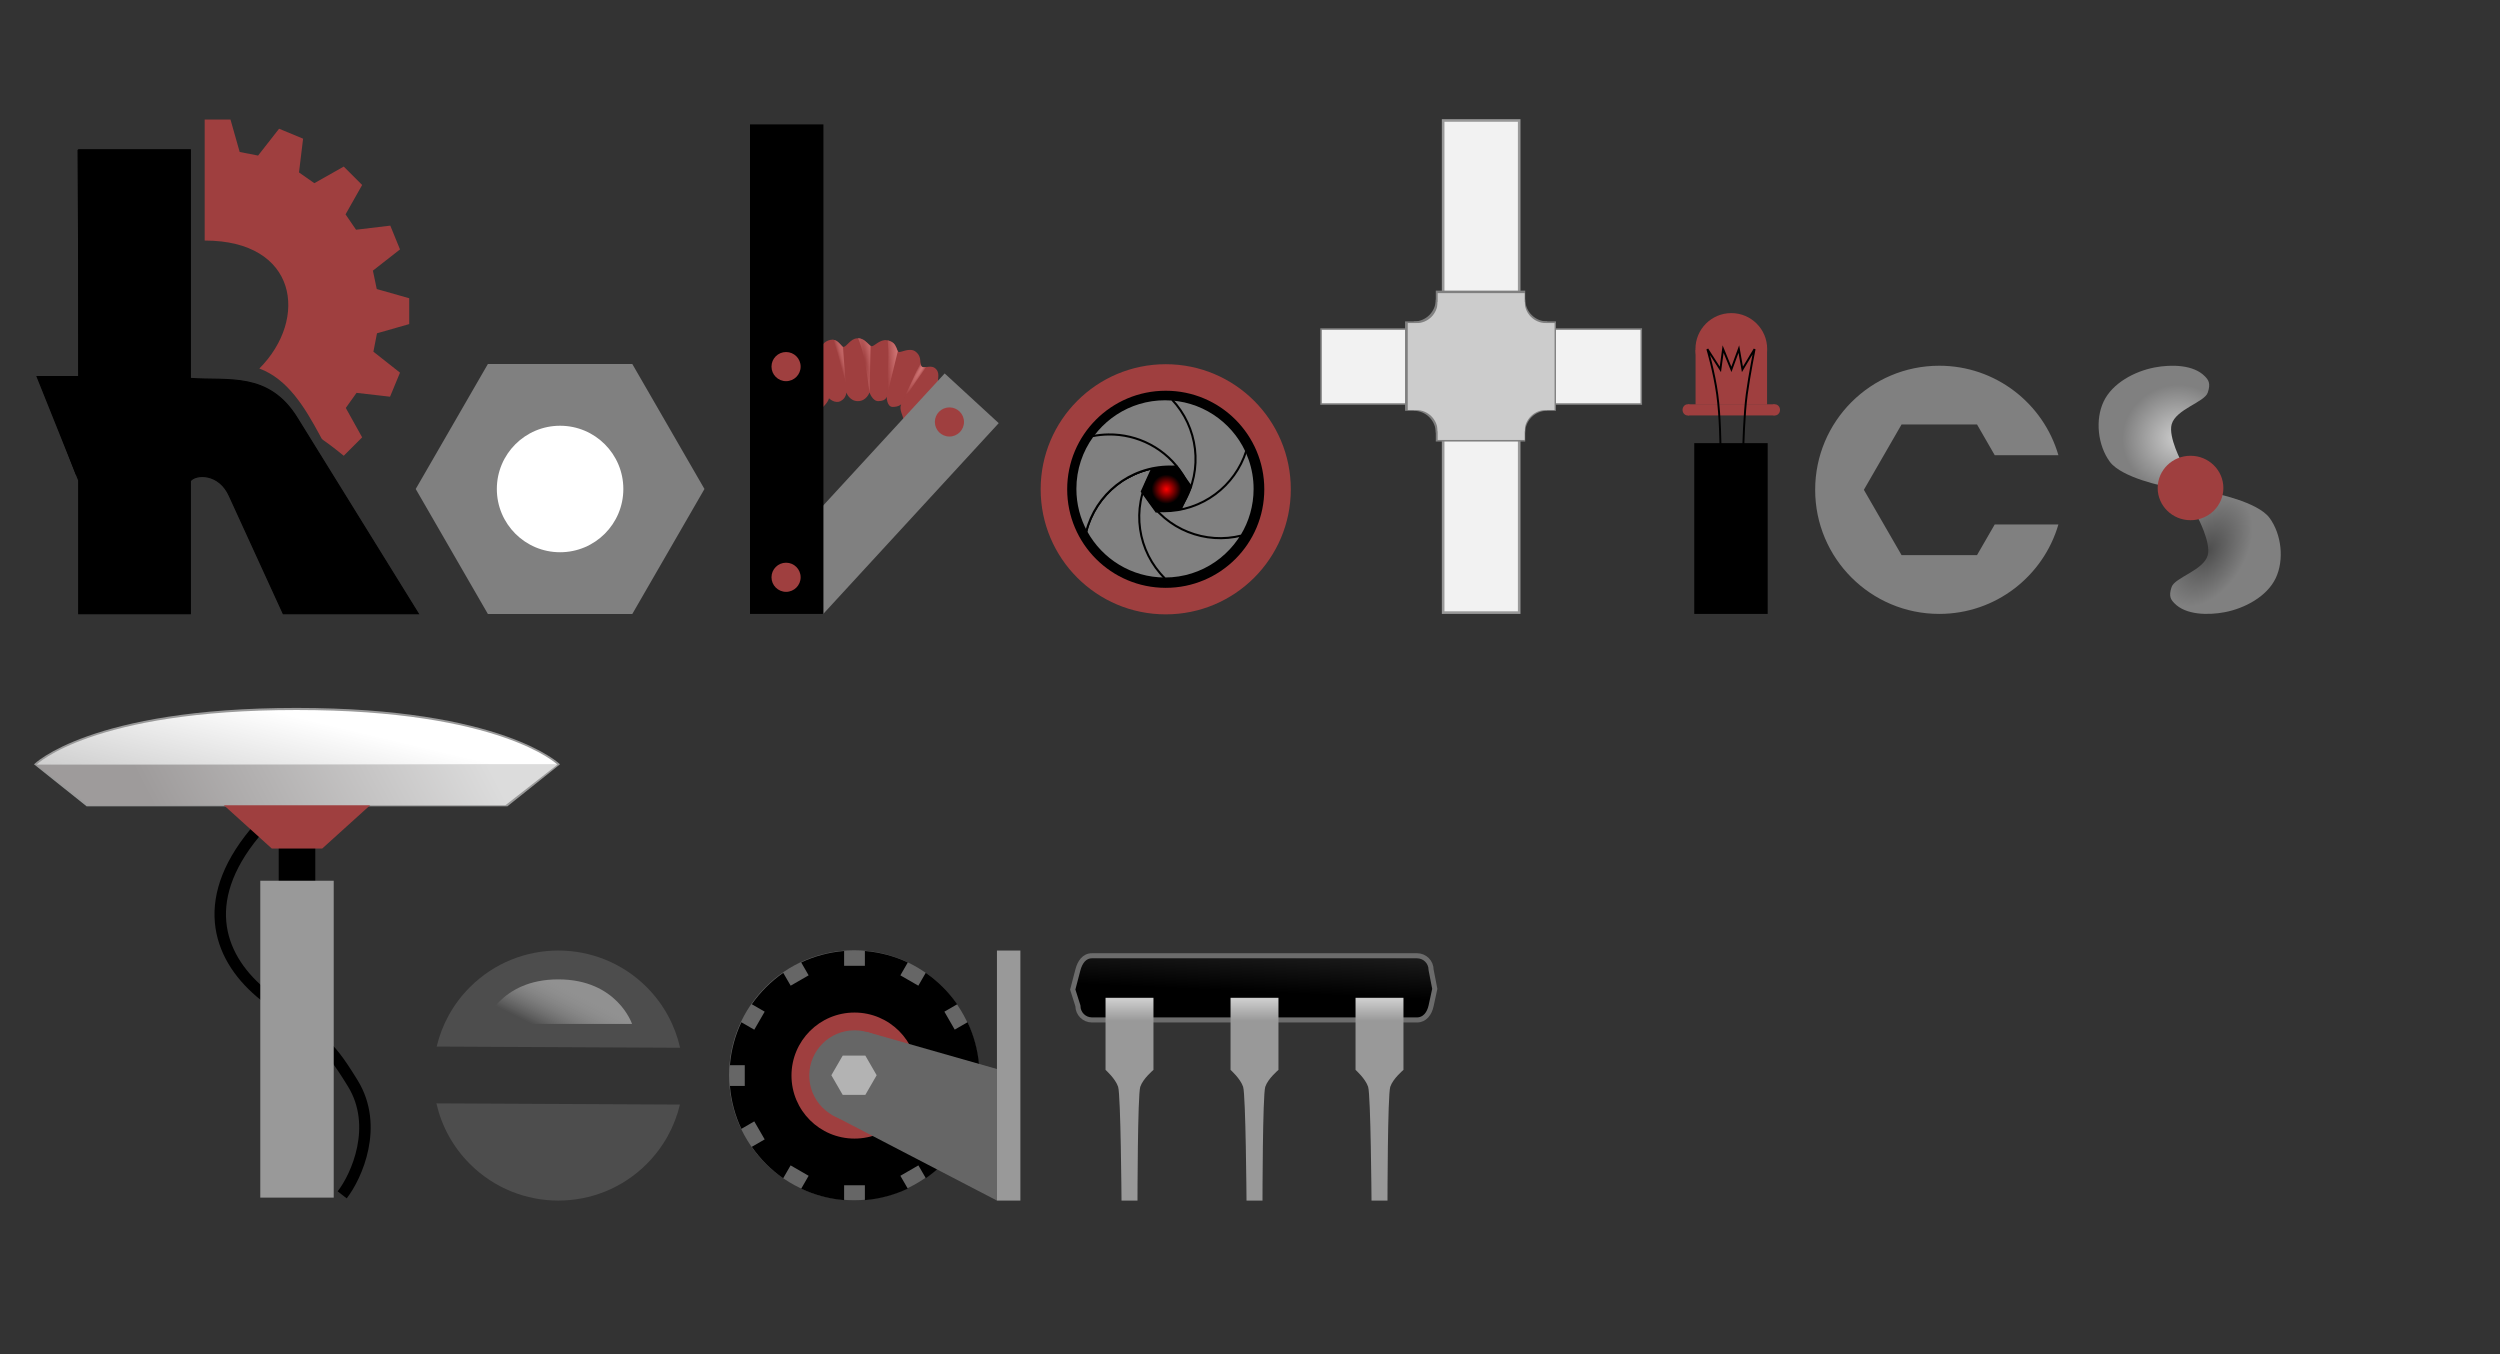 <?xml version="1.0" encoding="UTF-8" standalone="no"?>
<!-- Created with Inkscape (http://www.inkscape.org/) -->

<svg
   xmlns:osb="http://www.openswatchbook.org/uri/2009/osb"
   xmlns:dc="http://purl.org/dc/elements/1.1/"
   xmlns:cc="http://creativecommons.org/ns#"
   xmlns:rdf="http://www.w3.org/1999/02/22-rdf-syntax-ns#"
   xmlns:svg="http://www.w3.org/2000/svg"
   xmlns="http://www.w3.org/2000/svg"
   xmlns:xlink="http://www.w3.org/1999/xlink"
   xmlns:sodipodi="http://sodipodi.sourceforge.net/DTD/sodipodi-0.dtd"
   xmlns:inkscape="http://www.inkscape.org/namespaces/inkscape"
   width="1200"
   height="650"
   id="svg2"
   version="1.1"
   inkscape:version="0.48.4 r9939"
   sodipodi:docname="New Robotics Team Logo 2.0.svg">
  <rect width="100%" height="100%" fill="#333333" stroke="none"/>
  <defs
     id="defs4">
    <linearGradient
       inkscape:collect="always"
       id="linearGradient3924">
      <stop
         style="stop-color:#999999;stop-opacity:1;"
         offset="0"
         id="stop3926" />
      <stop
         style="stop-color:#cccccc;stop-opacity:1"
         offset="1"
         id="stop3928" />
    </linearGradient>
    <linearGradient
       inkscape:collect="always"
       id="linearGradient3916">
      <stop
         style="stop-color:#999999;stop-opacity:1;"
         offset="0"
         id="stop3918" />
      <stop
         style="stop-color:#cccccc;stop-opacity:1"
         offset="1"
         id="stop3920" />
    </linearGradient>
    <linearGradient
       inkscape:collect="always"
       id="linearGradient3908">
      <stop
         style="stop-color:#999999;stop-opacity:1;"
         offset="0"
         id="stop3910" />
      <stop
         style="stop-color:#cccccc;stop-opacity:1"
         offset="1"
         id="stop3912" />
    </linearGradient>
    <linearGradient
       inkscape:collect="always"
       id="linearGradient3900">
      <stop
         style="stop-color:#4d4d4d;stop-opacity:1"
         offset="0"
         id="stop3902" />
      <stop
         style="stop-color:#808080;stop-opacity:1"
         offset="1"
         id="stop3904" />
    </linearGradient>
    <linearGradient
       inkscape:collect="always"
       id="linearGradient3892">
      <stop
         style="stop-color:#cccccc;stop-opacity:1"
         offset="0"
         id="stop3894" />
      <stop
         style="stop-color:#808080;stop-opacity:1"
         offset="1"
         id="stop3896" />
    </linearGradient>
    <linearGradient
       inkscape:collect="always"
       id="linearGradient3884">
      <stop
         style="stop-color:#ff0000;stop-opacity:1"
         offset="0"
         id="stop3886" />
      <stop
         style="stop-color:#000000;stop-opacity:1"
         offset="1"
         id="stop3888" />
    </linearGradient>
    <linearGradient
       inkscape:collect="always"
       id="linearGradient4051">
      <stop
         style="stop-color:#9e9b9b;stop-opacity:1"
         offset="0"
         id="stop4053" />
      <stop
         style="stop-color:#dcdcdc;stop-opacity:1"
         offset="1"
         id="stop4055" />
    </linearGradient>
    <linearGradient
       inkscape:collect="always"
       id="linearGradient4027">
      <stop
         style="stop-color:#ffffff;stop-opacity:1;"
         offset="0"
         id="stop4029" />
      <stop
         style="stop-color:#ffffff;stop-opacity:0;"
         offset="1"
         id="stop4031" />
    </linearGradient>
    <linearGradient
       inkscape:collect="always"
       id="linearGradient4019">
      <stop
         style="stop-color:#000000;stop-opacity:1;"
         offset="0"
         id="stop4021" />
      <stop
         style="stop-color:#000000;stop-opacity:0;"
         offset="1"
         id="stop4023" />
    </linearGradient>
    <linearGradient
       id="linearGradient4009"
       osb:paint="solid">
      <stop
         style="stop-color:#6c6c6c;stop-opacity:1;"
         offset="0"
         id="stop4011" />
    </linearGradient>
    <linearGradient
       inkscape:collect="always"
       id="linearGradient3974">
      <stop
         style="stop-color:#4d4d4d;stop-opacity:1"
         offset="0"
         id="stop3976" />
      <stop
         style="stop-color:#cccccc;stop-opacity:0.533"
         offset="1"
         id="stop3978" />
    </linearGradient>
    <linearGradient
       inkscape:collect="always"
       id="linearGradient3833">
      <stop
         style="stop-color:#ffa8a8;stop-opacity:0.58"
         offset="0"
         id="stop3835" />
      <stop
         style="stop-color:#9f3f3f;stop-opacity:1"
         offset="1"
         id="stop3837" />
    </linearGradient>
    <linearGradient
       inkscape:collect="always"
       id="linearGradient3825">
      <stop
         style="stop-color:#9f3f3f;stop-opacity:1"
         offset="0"
         id="stop3827" />
      <stop
         style="stop-color:#ffa8a8;stop-opacity:0.655"
         offset="1"
         id="stop3829" />
    </linearGradient>
    <linearGradient
       inkscape:collect="always"
       id="linearGradient3815">
      <stop
         style="stop-color:#9f3f3f;stop-opacity:1"
         offset="0"
         id="stop3817" />
      <stop
         style="stop-color:#ffa8a8;stop-opacity:0.588"
         offset="1"
         id="stop3819" />
    </linearGradient>
    <linearGradient
       inkscape:collect="always"
       id="linearGradient3792">
      <stop
         style="stop-color:#9f3f3f;stop-opacity:1"
         offset="0"
         id="stop3794" />
      <stop
         style="stop-color:#ffa8a8;stop-opacity:0.3"
         offset="1"
         id="stop3796" />
    </linearGradient>
    <linearGradient
       inkscape:collect="always"
       xlink:href="#linearGradient3792"
       id="linearGradient3850"
       gradientUnits="userSpaceOnUse"
       x1="695"
       y1="637.362"
       x2="730"
       y2="627.362" />
    <radialGradient
       inkscape:collect="always"
       xlink:href="#linearGradient3815"
       id="radialGradient3852"
       gradientUnits="userSpaceOnUse"
       gradientTransform="matrix(2.166,-0.361,2.189,13.131,-1237.659,-4587.416)"
       cx="344.383"
       cy="387.382"
       fx="344.383"
       fy="387.382"
       r="27.702" />
    <radialGradient
       inkscape:collect="always"
       xlink:href="#linearGradient3833"
       id="radialGradient3854"
       gradientUnits="userSpaceOnUse"
       gradientTransform="matrix(-0.236,-0.143,1.485,-2.446,303.206,2499.434)"
       cx="1081.709"
       cy="691.599"
       fx="1081.709"
       fy="691.599"
       r="57.226" />
    <linearGradient
       inkscape:collect="always"
       xlink:href="#linearGradient3825"
       id="linearGradient3856"
       gradientUnits="userSpaceOnUse"
       x1="905"
       y1="652.362"
       x2="980"
       y2="647.362" />
    <linearGradient
       inkscape:collect="always"
       xlink:href="#linearGradient3974"
       id="linearGradient4050"
       gradientUnits="userSpaceOnUse"
       gradientTransform="translate(-6,0)"
       x1="365"
       y1="917.362"
       x2="375"
       y2="897.362" />
    <linearGradient
       inkscape:collect="always"
       xlink:href="#linearGradient3974"
       id="linearGradient4177"
       gradientUnits="userSpaceOnUse"
       gradientTransform="translate(-6,0)"
       x1="365"
       y1="917.362"
       x2="375"
       y2="897.362" />
    <linearGradient
       inkscape:collect="always"
       xlink:href="#linearGradient3792"
       id="linearGradient4202"
       gradientUnits="userSpaceOnUse"
       x1="695"
       y1="637.362"
       x2="730"
       y2="627.362" />
    <radialGradient
       inkscape:collect="always"
       xlink:href="#linearGradient3815"
       id="radialGradient4204"
       gradientUnits="userSpaceOnUse"
       gradientTransform="matrix(2.166,-0.361,2.189,13.131,-1237.659,-4587.416)"
       cx="344.383"
       cy="387.382"
       fx="344.383"
       fy="387.382"
       r="27.702" />
    <radialGradient
       inkscape:collect="always"
       xlink:href="#linearGradient3833"
       id="radialGradient4206"
       gradientUnits="userSpaceOnUse"
       gradientTransform="matrix(-0.236,-0.143,1.485,-2.446,303.206,2499.434)"
       cx="1081.709"
       cy="691.599"
       fx="1081.709"
       fy="691.599"
       r="57.226" />
    <linearGradient
       inkscape:collect="always"
       xlink:href="#linearGradient3825"
       id="linearGradient4208"
       gradientUnits="userSpaceOnUse"
       x1="905"
       y1="652.362"
       x2="980"
       y2="647.362" />
    <linearGradient
       inkscape:collect="always"
       xlink:href="#linearGradient4009"
       id="linearGradient4017"
       x1="420"
       y1="370"
       x2="425"
       y2="315"
       gradientUnits="userSpaceOnUse"
       gradientTransform="matrix(1.332,0,0,0.66,78.026,635.79)" />
    <linearGradient
       inkscape:collect="always"
       xlink:href="#linearGradient4019"
       id="linearGradient4025"
       x1="420"
       y1="370"
       x2="425"
       y2="315"
       gradientUnits="userSpaceOnUse"
       gradientTransform="matrix(1.332,0,0,0.66,78.026,635.79)" />
    <linearGradient
       inkscape:collect="always"
       xlink:href="#linearGradient4027"
       id="linearGradient4033"
       x1="105"
       y1="737.362"
       x2="80"
       y2="842.362"
       gradientUnits="userSpaceOnUse" />
    <linearGradient
       inkscape:collect="always"
       xlink:href="#linearGradient4051"
       id="linearGradient4057"
       x1="70"
       y1="782.362"
       x2="205"
       y2="712.362"
       gradientUnits="userSpaceOnUse" />
    <radialGradient
       inkscape:collect="always"
       xlink:href="#linearGradient3884"
       id="radialGradient3890"
       cx="720.188"
       cy="327.913"
       fx="720.188"
       fy="327.913"
       r="11.335"
       gradientTransform="matrix(0.552,-0.295,0.291,0.544,227.252,362.064)"
       gradientUnits="userSpaceOnUse" />
    <radialGradient
       inkscape:collect="always"
       xlink:href="#linearGradient3892"
       id="radialGradient3898"
       cx="1045.59"
       cy="615.25"
       fx="1045.59"
       fy="615.25"
       r="26.547"
       gradientTransform="matrix(0.981,-0.196,0.188,0.942,-96.166,238.019)"
       gradientUnits="userSpaceOnUse" />
    <radialGradient
       inkscape:collect="always"
       xlink:href="#linearGradient3900"
       id="radialGradient3906"
       cx="1073.583"
       cy="677.908"
       fx="1073.583"
       fy="677.908"
       r="26.547"
       gradientTransform="matrix(0.565,-0.942,0.582,0.349,58.625,1441.538)"
       gradientUnits="userSpaceOnUse" />
    <linearGradient
       inkscape:collect="always"
       xlink:href="#linearGradient3908"
       id="linearGradient3914"
       x1="665"
       y1="892.362"
       x2="665"
       y2="882.362"
       gradientUnits="userSpaceOnUse" />
    <linearGradient
       inkscape:collect="always"
       xlink:href="#linearGradient3916"
       id="linearGradient3922"
       x1="605"
       y1="892.362"
       x2="605"
       y2="882.362"
       gradientUnits="userSpaceOnUse" />
    <linearGradient
       inkscape:collect="always"
       xlink:href="#linearGradient3924"
       id="linearGradient3930"
       x1="545"
       y1="892.362"
       x2="545"
       y2="882.362"
       gradientUnits="userSpaceOnUse" />
  </defs>
  <sodipodi:namedview
     id="base"
     pagecolor="#ffffff"
     bordercolor="#666666"
     borderopacity="1.0"
     inkscape:pageopacity="0.0"
     inkscape:pageshadow="2"
     inkscape:zoom="1"
     inkscape:cx="601.15751"
     inkscape:cy="345.14041"
     inkscape:document-units="px"
     inkscape:current-layer="layer1"
     showgrid="true"
     showguides="true"
     inkscape:guide-bbox="true"
     inkscape:window-width="1920"
     inkscape:window-height="1018"
     inkscape:window-x="-8"
     inkscape:window-y="-8"
     inkscape:window-maximized="1"
     inkscape:snap-nodes="false"
     inkscape:snap-bbox="false">
    <inkscape:grid
       type="xygrid"
       id="grid3058"
       empspacing="5"
       visible="true"
       enabled="true"
       snapvisiblegridlinesonly="true" />
  </sodipodi:namedview>
  <g
     inkscape:label="Layer 1"
     inkscape:groupmode="layer"
     id="layer1"
     transform="translate(0,-402.362)">
    <rect
       style="fill:#000000;fill-opacity:1"
       id="rect3936"
       width="17.568"
       height="39.102"
       x="133.776"
       y="798.886" />
    <path
       style="fill:none;stroke:#000000;stroke-width:5.5;stroke-linecap:butt;stroke-linejoin:miter;stroke-miterlimit:4;stroke-opacity:1;stroke-dasharray:none"
       d="m 164.245,975.892 c 7.012,-9.002 17.662,-33.036 5.126,-53.475 -13.902,-22.666 -14.659,-18.45 -44.371,-43.752 -20.81,-17.722 -30.199,-45.759 4e-5,-79.638"
       id="path3962"
       inkscape:connector-curvature="0"
       sodipodi:nodetypes="cssc" />
    <rect
       style="fill:#999999;fill-opacity:1"
       id="rect3934"
       width="35.246"
       height="152.103"
       x="124.937"
       y="825.114" />
    <path
       style="fill:#999999;fill-opacity:1;stroke:none"
       d="m 142.31,742.166 c -99.156,0 -125.998,27.052 -125.998,27.052 l 25.25,20.176 202,0 25.25,-20.176 c 0,0 -27.346,-27.052 -126.502,-27.052 z"
       id="path3224"
       inkscape:connector-curvature="0" />
    <path
       style="fill:#9f3f3f;fill-opacity:1;stroke:none"
       d="m 106.272,787.793 72.575,0 -24.192,21.875 -24.192,0 z"
       id="rect3954"
       inkscape:connector-curvature="0"
       sodipodi:nodetypes="ccccc" />
    <path
       sodipodi:nodetypes="ccccc"
       inkscape:connector-curvature="0"
       id="path3957"
       d="m 17.559,769.377 250.003,-2.5e-4 -25,19.516 -200.003,-3.6e-4 z"
       style="fill:url(#linearGradient4057);fill-opacity:1;stroke:none" />
    <path
       style="fill:url(#linearGradient4033);fill-opacity:1;stroke:none"
       inkscape:transform-center-y="-18.208214"
       d="m 142.324,743.165 c 98.174,0 125.237,26.212 125.237,26.212 l -250.003,0 c 0,0 26.591,-26.212 124.766,-26.212 z"
       id="path3959"
       inkscape:connector-curvature="0"
       sodipodi:nodetypes="zccz" />
    <g
       id="g4038"
       transform="translate(-101.96,-22.569)">
      <path
         style="fill:#4d4d4d;fill-opacity:1"
         d="m 412.371,898.756 c -23.437,-23.437 -61.429,-23.415 -84.866,0.022 -8.153,8.153 -13.452,18.051 -15.933,28.503 l 116.843,0.575 c -2.422,-10.656 -7.746,-20.802 -16.044,-29.1 z m 15.955,56.364 -116.887,-0.575 c 2.42,10.662 7.764,20.776 16.066,29.078 23.437,23.437 61.429,23.459 84.866,0.022 8.15,-8.15 13.473,-18.078 15.955,-28.525 z"
         id="path3969"
         inkscape:connector-curvature="0" />
      <path
         sodipodi:nodetypes="zccz"
         inkscape:connector-curvature="0"
         id="path3971"
         d="m 369.927,895.03 c 28.288,10e-6 35.417,21.392 35.417,21.392 l -70.833,-10e-6 c 0,0 7.129,-21.392 35.417,-21.392 z"
         inkscape:transform-center-y="-10.223888"
         style="fill:url(#linearGradient4177);fill-opacity:1;stroke:none" />
    </g>
    <path
       sodipodi:type="arc"
       style="fill:#666666;fill-opacity:1;stroke:none"
       id="path4007"
       sodipodi:cx="743.16925"
       sodipodi:cy="518.47815"
       sodipodi:rx="50.204582"
       sodipodi:ry="50.204582"
       d="m 793.374,518.478 c 0,27.727 -22.477,50.205 -50.205,50.205 -27.727,0 -50.205,-22.477 -50.205,-50.205 0,-27.727 22.477,-50.205 50.205,-50.205 27.727,0 50.205,22.477 50.205,50.205 z"
       transform="matrix(1.195,0,0,1.195,-478.148,298.896)" />
    <path
       style="fill:#000000;fill-opacity:1;stroke:none"
       d="m 405.177,858.836 c -7.317,0.601 -14.256,2.512 -20.594,5.5 l 3.562,6.188 -8.625,4.969 -3.562,-6.156 c -5.876,4.083 -11.002,9.191 -15.094,15.062 l 6.188,3.562 -5,8.656 -6.188,-3.562 c -2.991,6.33 -4.896,13.282 -5.5,20.594 l 7.125,0 0,9.969 -7.125,0 c 0.605,7.314 2.51,14.261 5.5,20.594 l 6.188,-3.594 5,8.656 -6.188,3.562 c 4.086,5.876 9.191,11.002 15.062,15.094 l 3.562,-6.188 8.656,5 -3.562,6.188 c 6.329,2.991 13.282,4.896 20.594,5.5 l 0,-7.125 9.969,0 0,7.125 c 7.316,-0.605 14.256,-2.537 20.594,-5.531 l -3.562,-6.156 8.656,-5 3.562,6.156 c 5.872,-4.088 10.976,-9.19 15.062,-15.062 l -6.156,-3.562 4.969,-8.625 6.188,3.562 c 2.993,-6.333 4.896,-13.28 5.5,-20.594 l -7.156,0 0,-9.969 7.156,0 c -0.608,-7.327 -2.531,-14.277 -5.531,-20.625 l -6.156,3.562 -4.969,-8.625 6.156,-3.562 c -4.094,-5.885 -9.202,-11.004 -15.094,-15.094 l -3.562,6.188 -8.625,-4.969 3.562,-6.188 c -6.337,-2.991 -13.281,-4.896 -20.594,-5.5 l 0,7.125 -9.969,0 0,-7.125 z"
       id="path3984"
       inkscape:connector-curvature="0" />
    <path
       sodipodi:type="arc"
       style="fill:#9f3f3f;fill-opacity:1;stroke:none"
       id="path4009"
       sodipodi:cx="726.75"
       sodipodi:cy="452.25"
       sodipodi:rx="30.25"
       sodipodi:ry="30.25"
       d="m 757,452.25 c 0,16.707 -13.543,30.25 -30.25,30.25 -16.707,0 -30.25,-13.543 -30.25,-30.25 0,-16.707 13.543,-30.25 30.25,-30.25 16.707,0 30.25,13.543 30.25,30.25 z"
       transform="translate(-316.588,466.383)" />
    <path
       sodipodi:type="arc"
       style="fill:#666666;fill-opacity:1;stroke:none"
       id="path4011"
       sodipodi:cx="706"
       sodipodi:cy="430"
       sodipodi:rx="25.5"
       sodipodi:ry="25.5"
       d="m 731.5,430 c 0,14.083 -11.417,25.5 -25.5,25.5 -14.083,0 -25.5,-11.417 -25.5,-25.5 0,-14.083 11.417,-25.5 25.5,-25.5 14.083,0 25.5,11.417 25.5,25.5 z"
       transform="matrix(0.853,0,0,0.853,-192.015,551.868)" />
    <path
       style="fill:#666666;fill-opacity:1;stroke:none"
       d="m 415.872,897.622 62.667,17.867 0,63.153 -79.469,-41.309 z"
       id="rect4023"
       inkscape:connector-curvature="0"
       sodipodi:nodetypes="ccccc" />
    <path
       sodipodi:type="star"
       style="fill:#b3b3b3;fill-opacity:1;stroke:none"
       id="path4019"
       sodipodi:sides="6"
       sodipodi:cx="562"
       sodipodi:cy="371"
       sodipodi:r1="19.557608"
       sodipodi:r2="16.937386"
       sodipodi:arg1="0"
       sodipodi:arg2="0.52359878"
       inkscape:flatsided="true"
       inkscape:rounded="0"
       inkscape:randomized="0"
       d="m 581.558,371 -9.779,16.937 -19.558,0 L 542.442,371 l 9.779,-16.937 19.558,0 z"
       transform="matrix(0.556,0,0,0.556,97.455,712.202)" />
    <path
       style="fill:#999999;fill-opacity:1"
       d="m 478.54,858.623 11.246,0 0,120.019 -11.246,2.7e-4 z"
       id="rect4021"
       inkscape:connector-curvature="0"
       sodipodi:nodetypes="ccccc" />
    <path
       style="fill:url(#linearGradient4025);fill-opacity:1;stroke:url(#linearGradient4017);stroke-width:2.438;stroke-linejoin:miter;stroke-miterlimit:4;stroke-opacity:1"
       d="m 524.164,861.126 155.995,0 c 3.75,0 6.768,3.019 6.768,6.768 l 1.768,9.105 -1.768,8.166 c -0.793,3.665 -3.019,6.768 -6.768,6.768 l -155.995,0 c -3.75,0 -6.768,-3.019 -6.768,-6.768 l -2.475,-7.813 2.475,-9.459 c 0.949,-3.628 3.019,-6.768 6.768,-6.768 z"
       id="rect4007"
       inkscape:connector-curvature="0"
       sodipodi:nodetypes="ssscsssscss" />
    <path
       style="fill:url(#linearGradient3922);fill-opacity:1;stroke:none"
       d="m 590.662,881.295 23,0 0,34.613 c 0,0 -5.059,4.213 -6.337,8.127 -1.278,3.914 -1.33,54.608 -1.33,54.608 l -7.667,0 c 0,0 -0.353,-50.694 -1.631,-54.608 -1.278,-3.914 -6.036,-8.127 -6.036,-8.127 z"
       id="rect4029"
       inkscape:connector-curvature="0"
       sodipodi:nodetypes="cccccczcc" />
    <path
       sodipodi:nodetypes="cccccczcc"
       inkscape:connector-curvature="0"
       id="path4032"
       d="m 530.662,881.295 23,0 0,34.613 c 0,0 -5.059,4.213 -6.337,8.127 -1.278,3.914 -1.33,54.608 -1.33,54.608 l -7.667,0 c 0,0 -0.353,-50.694 -1.631,-54.608 -1.278,-3.914 -6.036,-8.127 -6.036,-8.127 z"
       style="fill:url(#linearGradient3930);fill-opacity:1;stroke:none" />
    <path
       sodipodi:nodetypes="cccccczcc"
       inkscape:connector-curvature="0"
       id="path4034"
       d="m 650.662,881.295 23,0 0,34.613 c 0,0 -5.059,4.213 -6.337,8.127 -1.278,3.914 -1.33,54.608 -1.33,54.608 l -7.667,0 c 0,0 -0.353,-50.694 -1.631,-54.608 -1.278,-3.914 -6.036,-8.127 -6.036,-8.127 z"
       style="fill:url(#linearGradient3914);fill-opacity:1;stroke:none" />
    <g
       id="g3043"
       transform="matrix(0.198,0,0,0.198,58.408,457.61)">
      <path
         sodipodi:nodetypes="cccccccccccccc"
         inkscape:connector-curvature="0"
         id="rect4373"
         d="m -104.123,84.154 0,549.769 -100.871,0 100.871,251.408 0,323.239 270.497,0 0,-321.928 c 13.411,-17.043 70.307,-19.499 95.091,37.31 l 130.263,284.618 327.266,0 L 426.64,736.281 C 357.095,621.555 258.72,645.332 166.374,638.374 l 0,-554.22 z"
         style="fill:#000000;fill-opacity:1;fill-rule:evenodd;stroke:#000000;stroke-width:2.895px;stroke-linecap:butt;stroke-linejoin:miter;stroke-opacity:1" />
      <path
         inkscape:connector-curvature="0"
         id="path3077"
         d="m -105.609,84.153 2.924,549.776 c -96.503,0 -97.965,0 -97.965,0 90.655,236.871 90.655,236.871 90.655,236.871"
         style="fill:none;stroke:#000000;stroke-width:2.895px;stroke-linecap:butt;stroke-linejoin:miter;stroke-opacity:1" />
      <path
         sodipodi:nodetypes="cccscccccccccccccccccccccccccc"
         inkscape:connector-curvature="0"
         id="text2962"
         d="m 201.195,10.707 c 0,293.404 0,0 0,293.404 225.133,-0.075 252.542,189.548 132.592,310.225 69.028,25.746 110.001,94.185 146.003,160.715 10.037,18.548 -4,0 58.542,50.77 l 44.614,-44.614 -39.645,-71.281 26.058,-36.603 81.217,9.328 24.132,-58.302 -64.487,-50.799 8.72,-44.614 78.074,-22.307 0,-62.662 -78.683,-22.307 -9.328,-44.614 65.704,-51.407 -23.524,-57.694 -83.042,9.937 -25.45,-37.212 40.254,-71.281 -44.614,-44.614 -71.281,40.254 -37.212,-26.059 9.937,-81.826 -58.201,-24.132 -50.9,65.096 -44.614,-8.72 -22.307,-78.683 z"
         style="font-size:270.479px;font-style:normal;font-weight:normal;fill:#9f3f3f;fill-opacity:1;fill-rule:nonzero;stroke:none;stroke-width:1px;marker:none;visibility:visible;display:inline;overflow:visible;enable-background:accumulate;font-family:Bitstream Vera Sans" />
    </g>
    <g
       id="g3068"
       transform="matrix(1.012,0,0,1.012,-102.56,-12.991)">
      <path
         transform="translate(-101,441.362)"
         style="fill:#808080;fill-opacity:1"
         d="m 502.238,260.302 -68.476,0 L 399.524,201 l 34.238,-59.302 68.476,0 L 536.476,201 z"
         id="path3054"
         inkscape:connector-curvature="0" />
      <path
         transform="translate(-3,392.362)"
         d="m 400,250 c 0,16.569 -13.431,30 -30,30 -16.569,0 -30,-13.431 -30,-30 0,-16.569 13.431,-30 30,-30 16.569,0 30,13.431 30,30 z"
         sodipodi:ry="30"
         sodipodi:rx="30"
         sodipodi:cy="250"
         sodipodi:cx="370"
         id="path3066"
         style="fill:#ffffff;fill-opacity:1"
         sodipodi:type="arc" />
    </g>
    <g
       id="g3967"
       transform="translate(-20,0.707)">
      <g
         transform="matrix(0.108,0,0,0.108,347.697,505.531)"
         id="g3841">
        <g
           id="g3864"
           transform="matrix(8.916,0,0,8.916,-6045.291,-5206.106)">
          <path
             style="fill:#9f3f3f;fill-opacity:1"
             d="m 765.404,644.678 c -0.124,-0.002 -0.251,-10e-4 -0.379,0.004 -3.369,0.143 -5.102,4.067 -6.823,4.281 -0.986,0.122 -2.949,-4.768 -7.284,-3.323 -4.335,1.445 -4.333,5.782 -5.812,6.092 l 0,29.238 c 0.469,-1.047 1.707,-0.88 2.922,-2.095 2.89,-2.89 2.89,-4.335 2.89,-4.335 0,0 2.89,2.89 5.78,1.445 2.89,-1.445 2.89,-4.335 2.89,-4.335 0,0 1.445,4.335 5.78,4.335 4.335,0 5.78,-4.335 5.78,-4.335 0,0 1.445,4.335 4.335,4.335 4.569,0 4.335,-2.89 4.335,-2.89 -0.22,1.005 0,5.78 2.89,5.78 3.231,0 4.335,-1.445 4.335,-1.445 0,0 -1.022,1.27 0,4.335 2.89,8.67 1.445,1.445 1.445,2.89 0,1.01 -1.039,4.3 -1.039,5.36 0,1.312 -0.111,2.598 -0.33,3.847 l 21.323,0 c 0.112,-1.271 0.181,-2.547 0.181,-3.847 0,-3.108 0.741,-15.149 0.095,-19.81 -0.38,-2.741 -1.582,-1.582 -2.89,-2.89 -1.445,-1.445 0.853,-4.678 -1.445,-7.225 -2.481,-2.75 -5.78,0 -7.225,-1.445 -1.445,-1.445 0.511,-4.379 -2.89,-7.225 -3.007,-2.517 -7.773,0.66 -8.67,0 -1.169,-0.86 -0.639,-4.883 -5.78,-5.78 -3.416,-0.596 -6.333,3.039 -7.55,2.98 -1.464,-0.071 -3.029,-3.864 -6.864,-3.942 z"
             id="path3076"
             inkscape:connector-curvature="0"
             sodipodi:nodetypes="ssssccscscscssscsssccssssssssss" />
        </g>
        <path
           style="fill:url(#linearGradient4202);fill-opacity:1"
           inkscape:transform-center-y="35"
           d="m 727,785.362 c 0,0 -25.916,-125.09 -33.541,-157.174 -7.625,-32.083 -28.709,-80.326 -28.709,-80.326 0,0 11.711,0.858 19.707,5.695 7.996,4.837 28.018,27.487 28.018,27.487 z"
           id="path3021"
           inkscape:connector-curvature="0"
           sodipodi:nodetypes="czczcc" />
        <path
           transform="translate(453.963,267.305)"
           style="opacity:0.951;fill:url(#radialGradient4204);fill-opacity:1"
           inkscape:transform-center-x="3.8374081"
           inkscape:transform-center-y="18.809258"
           d="M 381.131,308.467 376.431,514.731 c 0,0 -14.814,-114.816 -24.679,-157.466 -9.865,-42.65 -26.026,-83.587 -26.026,-83.587 0,0 12.064,0.541 22.984,7.17 10.919,6.629 32.421,27.62 32.421,27.62 z"
           id="path3803"
           inkscape:connector-curvature="0"
           sodipodi:nodetypes="cczczc" />
        <path
           style="opacity:0.951;fill:url(#radialGradient4206);fill-opacity:1"
           inkscape:transform-center-x="2.3479538"
           inkscape:transform-center-y="10.07536"
           d="m 1085.409,668.757 c 0,0 -28.811,36.434 -47.886,64.129 -19.075,27.695 -66.566,102.039 -66.566,102.039 0,0 36.365,-77.472 50.415,-108.525 14.05,-31.053 33.885,-77.794 33.885,-77.794 0,0 3.351,16.45 8.658,20.035 5.307,3.585 21.494,0.115 21.494,0.115 z"
           id="path3805"
           inkscape:connector-curvature="0"
           sodipodi:nodetypes="czczczc" />
        <path
           style="opacity:0.951;fill:#000000;fill-opacity:1"
           inkscape:transform-center-x="0.20465025"
           inkscape:transform-center-y="11.312797"
           d="M 1159.634,754.586 983.995,905.282 1139.408,743.69 c 0,0 8.367,6.011 12.904,6.837 4.538,0.826 7.322,4.058 7.322,4.058 z"
           id="path3807"
           inkscape:connector-curvature="0"
           sodipodi:nodetypes="ccczc" />
        <path
           style="opacity:0.951;fill:url(#linearGradient4208);fill-opacity:1"
           inkscape:transform-center-x="-2.2101643"
           inkscape:transform-center-y="9.8994949"
           d="m 956.008,599.814 -49.675,201.757 c 0,0 7.047,-135.928 7.755,-177.725 0.707,-41.797 -3.51,-73.054 -3.51,-73.054 0,0 14.612,3.245 25.368,11.814 10.756,8.569 20.063,37.208 20.063,37.208 z"
           id="path3809"
           inkscape:connector-curvature="0"
           sodipodi:nodetypes="cczczc" />
      </g>
      <rect
         transform="matrix(0.736,0.677,-0.677,0.736,0,0)"
         style="fill:#808080;fill-opacity:1"
         id="rect3074"
         width="35.246"
         height="124.534"
         x="741.713"
         y="107.026" />
      <rect
         y="461.362"
         x="380"
         height="234.97"
         width="35.246"
         id="rect3072"
         style="fill:#000000;fill-opacity:1" />
      <path
         transform="matrix(0.538,0,0,0.538,33.354,546.67)"
         d="m 689.5,245.5 c 0,7.18 -5.82,13 -13,13 -7.18,0 -13,-5.82 -13,-13 0,-7.18 5.82,-13 13,-13 7.18,0 13,5.82 13,13 z"
         sodipodi:ry="13"
         sodipodi:rx="13"
         sodipodi:cy="245.5"
         sodipodi:cx="676.5"
         id="path3860"
         style="fill:#9f3f3f;fill-opacity:1"
         sodipodi:type="arc" />
      <path
         sodipodi:type="arc"
         style="fill:#9f3f3f;fill-opacity:1"
         id="path3862"
         sodipodi:cx="676.5"
         sodipodi:cy="245.5"
         sodipodi:rx="13"
         sodipodi:ry="13"
         d="m 689.5,245.5 c 0,7.18 -5.82,13 -13,13 -7.18,0 -13,-5.82 -13,-13 0,-7.18 5.82,-13 13,-13 7.18,0 13,5.82 13,13 z"
         transform="matrix(0.538,0,0,0.538,33.354,445.545)" />
      <path
         transform="matrix(0.538,0,0,0.538,111.769,472.122)"
         d="m 689.5,245.5 c 0,7.18 -5.82,13 -13,13 -7.18,0 -13,-5.82 -13,-13 0,-7.18 5.82,-13 13,-13 7.18,0 13,5.82 13,13 z"
         sodipodi:ry="13"
         sodipodi:rx="13"
         sodipodi:cy="245.5"
         sodipodi:cx="676.5"
         id="path3864"
         style="fill:#9f3f3f;fill-opacity:1"
         sodipodi:type="arc" />
    </g>
    <g
       id="g4069">
      <rect
         y="459.569"
         x="692.085"
         height="237.47"
         width="37.746"
         id="rect4002"
         style="fill:#999999;fill-opacity:1" />
      <rect
         style="fill:#f2f2f2;fill-opacity:1"
         id="rect3877"
         width="35.246"
         height="234.97"
         x="693.336"
         y="460.819" />
      <rect
         style="fill:#808080;fill-opacity:1"
         id="rect4004"
         width="36.746"
         height="154.47"
         x="559.931"
         y="-788.193"
         transform="matrix(0,1,-1,0,0,0)" />
      <rect
         transform="matrix(0,1,-1,0,0,0)"
         y="-787.443"
         x="560.682"
         height="152.97"
         width="35.246"
         id="rect3852"
         style="fill:#f2f2f2;fill-opacity:1" />
      <g
         id="g3986"
         style="fill:#808080;stroke:none"
         transform="matrix(1.028,0,0,1.028,-146.323,-24.17)">
        <g
           id="g3988"
           style="fill:#808080;stroke:none">
          <path
             id="path3990"
             d="m 812.75,550.612 41.746,0 0,70.47 -41.746,0 z"
             style="fill:#808080;fill-opacity:1;stroke:none"
             inkscape:connector-curvature="0" />
          <path
             id="path3992"
             d="m 564.974,-868.858 41.746,0 0,70.47 -41.746,0 z"
             style="fill:#808080;fill-opacity:1;stroke:none"
             transform="matrix(0,1,-1,0,0,0)"
             inkscape:connector-curvature="0" />
        </g>
        <path
           inkscape:connector-curvature="0"
           id="path3994"
           d="m 812.748,554.816 c -0.025,5.647 -4.61,10.216 -10.262,10.216 l 0,6.377 16.594,0 0,-16.594 -6.331,0 z"
           style="fill:#808080;fill-opacity:1;stroke:none" />
        <path
           style="fill:#808080;fill-opacity:1;stroke:none"
           d="m 812.748,616.941 c -0.025,-5.647 -4.61,-10.216 -10.262,-10.216 l 0,-6.377 16.594,0 0,16.594 -6.331,0 z"
           id="path3996"
           inkscape:connector-curvature="0" />
        <path
           inkscape:connector-curvature="0"
           id="path3998"
           d="m 854.505,554.784 c 0.025,5.647 4.61,10.216 10.262,10.216 l 0,6.377 -16.594,0 0,-16.594 6.331,0 z"
           style="fill:#808080;fill-opacity:1;stroke:none" />
        <path
           style="fill:#808080;fill-opacity:1;stroke:none"
           d="m 854.471,616.915 c 0.025,-5.647 4.61,-10.216 10.262,-10.216 l 0,-6.377 -16.594,0 0,16.594 6.331,0 z"
           id="path4000"
           inkscape:connector-curvature="0" />
      </g>
      <g
         transform="translate(-122.664,-7.543)"
         style="fill:#cccccc;stroke:none"
         id="g3871">
        <g
           style="fill:#cccccc;stroke:none"
           id="g3858">
          <path
             inkscape:connector-curvature="0"
             style="fill:#cccccc;fill-opacity:1;stroke:none"
             d="m 812.75,550.612 41.746,0 0,70.47 -41.746,0 z"
             id="rect3854" />
          <path
             inkscape:connector-curvature="0"
             transform="matrix(0,1,-1,0,0,0)"
             style="fill:#cccccc;fill-opacity:1;stroke:none"
             d="m 564.974,-868.858 41.746,0 0,70.47 -41.746,0 z"
             id="rect3856" />
        </g>
        <path
           style="fill:#cccccc;fill-opacity:1;stroke:none"
           d="m 812.748,554.816 c -0.025,5.647 -4.61,10.216 -10.262,10.216 l 0,6.377 16.594,0 0,-16.594 -6.331,0 z"
           id="rect3843"
           inkscape:connector-curvature="0" />
        <path
           inkscape:connector-curvature="0"
           id="path3865"
           d="m 812.748,616.941 c -0.025,-5.647 -4.61,-10.216 -10.262,-10.216 l 0,-6.377 16.594,0 0,16.594 -6.331,0 z"
           style="fill:#cccccc;fill-opacity:1;stroke:none" />
        <path
           style="fill:#cccccc;fill-opacity:1;stroke:none"
           d="m 854.505,554.784 c 0.025,5.647 4.61,10.216 10.262,10.216 l 0,6.377 -16.594,0 0,-16.594 6.331,0 z"
           id="path3867"
           inkscape:connector-curvature="0" />
        <path
           inkscape:connector-curvature="0"
           id="path3869"
           d="m 854.471,616.915 c 0.025,-5.647 4.61,-10.216 10.262,-10.216 l 0,-6.377 -16.594,0 0,16.594 6.331,0 z"
           style="fill:#cccccc;fill-opacity:1;stroke:none" />
      </g>
    </g>
    <rect
       style="fill:#000000;fill-opacity:1"
       id="rect3880"
       width="35.246"
       height="81.97"
       x="813.24"
       y="615.069" />
    <g
       id="g3907"
       transform="matrix(1.202,0,0,1.202,-263.013,-88.431)"
       style="fill:#9f3f3f;stroke:none;fill-opacity:1">
      <path
         transform="translate(-7.462,402.362)"
         d="m 931.967,145.303 c 0,7.908 -6.411,14.319 -14.319,14.319 -7.908,0 -14.319,-6.411 -14.319,-14.319 0,-7.908 6.411,-14.319 14.319,-14.319 7.908,0 14.319,6.411 14.319,14.319 z"
         sodipodi:ry="14.318913"
         sodipodi:rx="14.318913"
         sodipodi:cy="145.30254"
         sodipodi:cx="917.64783"
         id="path3886"
         style="fill:#9f3f3f;fill-opacity:1;stroke:none"
         sodipodi:type="arc" />
      <rect
         y="548.049"
         x="895.911"
         height="21.858"
         width="28.549"
         id="rect3888"
         style="fill:#9f3f3f;fill-opacity:1;stroke:none" />
      <g
         transform="translate(0,-8)"
         id="g3902"
         style="fill:#9f3f3f;stroke:none;fill-opacity:1">
        <rect
           style="fill:#9f3f3f;fill-opacity:1;stroke:none"
           id="rect3890"
           width="34.603"
           height="4.443"
           x="892.867"
           y="577.771" />
        <path
           sodipodi:type="arc"
           style="fill:#9f3f3f;fill-opacity:1;stroke:none"
           id="path3894"
           sodipodi:cx="886.68982"
           sodipodi:cy="179.61931"
           sodipodi:rx="2.2318058"
           sodipodi:ry="2.2318058"
           d="m 888.922,179.619 c 0,1.233 -0.999,2.232 -2.232,2.232 -1.233,0 -2.232,-0.999 -2.232,-2.232 0,-1.233 0.999,-2.232 2.232,-2.232 1.233,0 2.232,0.999 2.232,2.232 z"
           transform="matrix(0.912,0,0,1,84.088,400.373)" />
        <path
           transform="matrix(0.912,0,0,1,118.932,400.373)"
           d="m 888.922,179.619 c 0,1.233 -0.999,2.232 -2.232,2.232 -1.233,0 -2.232,-0.999 -2.232,-2.232 0,-1.233 0.999,-2.232 2.232,-2.232 1.233,0 2.232,0.999 2.232,2.232 z"
           sodipodi:ry="2.2318058"
           sodipodi:rx="2.2318058"
           sodipodi:cy="179.61931"
           sodipodi:cx="886.68982"
           id="path3900"
           style="fill:#9f3f3f;fill-opacity:1;stroke:none"
           sodipodi:type="arc" />
      </g>
    </g>
    <path
       style="fill:none;stroke:#000000;stroke-width:0.941px;stroke-linecap:butt;stroke-linejoin:miter;stroke-opacity:1"
       d="m 836.795,616.563 c 0,0 0.369,-15.401 1.656,-24.957 1.287,-9.555 3.742,-21.682 3.742,-21.682 l -5.828,9.735 -1.725,-9.735 -3.568,9.735 -3.986,-9.735 -1.308,9.735 -6.246,-9.735 c 0,0 3.257,10.966 4.733,21.682 1.476,10.716 1.552,24.957 1.552,24.957"
       id="path3919"
       inkscape:connector-curvature="0"
       sodipodi:nodetypes="czccccccczc" />
    <path
       style="fill:#808080;fill-opacity:1;stroke:none"
       d="m 930.844,577.914 c -32.895,0 -59.563,26.668 -59.563,59.562 0,32.895 26.668,59.562 59.563,59.562 27.122,0 49.989,-18.136 57.188,-42.938 l -30.562,0 -8.5,14.719 -36.219,0 -18.094,-31.344 18.094,-31.375 36.219,0 8.5,14.75 30.562,0 c -7.198,-24.802 -30.065,-42.938 -57.188,-42.938 z"
       id="path3922"
       inkscape:connector-curvature="0" />
    <path
       style="fill:url(#radialGradient3898);fill-opacity:1;stroke:none"
       d="m 1047.347,624.543 -7.652,11.401 c 0,0 -21.239,-4.099 -27,-11.969 -5.761,-7.87 -7.119,-20.148 -2.934,-28.924 4.182,-8.771 14.807,-14.476 24.497,-16.32 7.867,-1.496 18.722,-1.407 24.174,4.354 1.517,1.603 2.858,3.179 1.279,7.762 -1.579,4.583 -15.294,7.952 -17.311,15.173 -1.719,6.156 4.946,18.522 4.946,18.522 z"
       id="path4042"
       inkscape:connector-curvature="0"
       sodipodi:nodetypes="ccsssszsc" />
    <path
       sodipodi:nodetypes="ccsssszsc"
       inkscape:connector-curvature="0"
       id="path4047"
       d="m 1054.745,650.411 7.652,-11.401 c 0,0 21.239,4.099 27,11.969 5.761,7.87 7.119,20.148 2.934,28.924 -4.182,8.771 -14.807,14.476 -24.497,16.32 -7.867,1.496 -18.722,1.407 -24.174,-4.354 -1.517,-1.603 -2.857,-3.179 -1.279,-7.762 1.579,-4.583 15.294,-7.952 17.311,-15.173 1.719,-6.156 -4.946,-18.522 -4.946,-18.522 z"
       style="fill:url(#radialGradient3906);fill-opacity:1;stroke:none" />
    <path
       sodipodi:type="arc"
       style="fill:#9f3f3f;fill-opacity:1;stroke:none"
       id="path4036"
       sodipodi:cx="1120.75"
       sodipodi:cy="228.25"
       sodipodi:rx="21.75"
       sodipodi:ry="21.75"
       d="m 1142.5,228.25 c 0,12.012 -9.738,21.75 -21.75,21.75 -12.012,0 -21.75,-9.738 -21.75,-21.75 0,-12.012 9.738,-21.75 21.75,-21.75 12.012,0 21.75,9.738 21.75,21.75 z"
       transform="matrix(0.725,0,0,0.711,238.906,474.31)" />
    <path
       sodipodi:type="arc"
       style="fill:#9f3f3f;fill-opacity:1;stroke:none"
       id="path4060"
       sodipodi:cx="792.66669"
       sodipodi:cy="420.8974"
       sodipodi:rx="53.033009"
       sodipodi:ry="53.033009"
       d="m 845.7,420.897 c 0,29.289 -23.744,53.033 -53.033,53.033 -29.289,0 -53.033,-23.744 -53.033,-53.033 0,-29.289 23.744,-53.033 53.033,-53.033 29.289,0 53.033,23.744 53.033,53.033 z"
       transform="matrix(1.132,0,0,1.132,-337.745,160.763)" />
    <path
       transform="matrix(0.892,0,0,0.892,-147.505,261.779)"
       d="m 845.7,420.897 c 0,29.289 -23.744,53.033 -53.033,53.033 -29.289,0 -53.033,-23.744 -53.033,-53.033 0,-29.289 23.744,-53.033 53.033,-53.033 29.289,0 53.033,23.744 53.033,53.033 z"
       sodipodi:ry="53.033009"
       sodipodi:rx="53.033009"
       sodipodi:cy="420.8974"
       sodipodi:cx="792.66669"
       id="path4062"
       style="fill:#000000;fill-opacity:1;stroke:none"
       sodipodi:type="arc" />
    <path
       inkscape:connector-curvature="0"
       style="fill:#808080;fill-opacity:1;stroke:#000000;stroke-opacity:1"
       d="m 561.603,626.311 c -19.394,0 -35.667,13.302 -40.219,31.281 7.296,13.381 21.496,22.469 37.812,22.469 1.83,0 3.637,-0.122 5.406,-0.344 l 0,-53.281 c -0.993,-0.071 -1.989,-0.125 -3,-0.125 z"
       id="path4123" />
    <path
       inkscape:connector-curvature="0"
       style="fill:#808080;fill-opacity:1;stroke:#000000;stroke-opacity:1"
       d="m 553.978,627.28 c -0.556,0.826 -1.121,1.654 -1.625,2.531 -9.609,16.728 -6.273,37.334 6.875,50.25 18.037,-0.013 33.457,-11.13 39.844,-26.875 l -45.094,-25.906 z"
       id="path4125" />
    <path
       inkscape:connector-curvature="0"
       style="fill:#808080;fill-opacity:1;stroke:#000000;stroke-opacity:1"
       d="m 593.415,610.967 -44.656,27.094 c 0.454,0.886 0.913,1.76 1.438,2.625 9.707,16.011 28.535,23.131 45.781,18.719 3.975,-6.519 6.25,-14.179 6.25,-22.375 0,-9.801 -3.297,-18.829 -8.813,-26.062 z"
       id="path4127" />
    <path
       inkscape:connector-curvature="0"
       style="fill:#808080;fill-opacity:1;stroke:#000000;stroke-opacity:1"
       d="m 559.197,593.998 c -1.188,0 -2.367,0.062 -3.531,0.156 l -0.156,53.469 c 0.993,0.074 1.989,0.122 3,0.125 18.578,0.049 34.352,-12.121 39.688,-28.938 -6.859,-14.66 -21.742,-24.812 -39,-24.812 z"
       id="path4129" />
    <path
       inkscape:connector-curvature="0"
       style="fill:#808080;fill-opacity:1;stroke:#000000;stroke-width:1;stroke-opacity:1"
       d="m 559.197,593.998 c -17.292,0 -32.191,10.198 -39.031,24.906 l 21.25,12.656 c 5.978,-3.336 12.856,-5.25 20.188,-5.25 1.011,0 2.007,0.054 3,0.125 l 0,18.938 1.781,1.062 c 0.57,-0.817 1.107,-1.632 1.625,-2.5 9.736,-16.329 6.96,-36.659 -5.5,-49.812 -1.093,-0.083 -2.199,-0.125 -3.312,-0.125 z"
       id="path4131" />
    <path
       inkscape:connector-curvature="0"
       style="fill:#808080;fill-opacity:1;stroke:#000000;stroke-width:1;stroke-opacity:1"
       d="m 532.009,610.905 c -2.544,0.039 -5.101,0.297 -7.625,0.812 -5.175,7.103 -8.219,15.85 -8.219,25.312 0,7.453 1.886,14.451 5.219,20.562 4.547,-17.981 20.823,-31.281 40.219,-31.281 1.011,0 2.007,0.054 3,0.125 l 0,9.469 4.719,-2.969 c -0.469,-0.878 -0.962,-1.769 -1.5,-2.625 -8.008,-12.732 -21.797,-19.623 -35.812,-19.406 z"
       id="path4133" />
    <path
       transform="matrix(0.866,0.5,-0.5,0.866,100.159,-6.967)"
       style="fill:url(#radialGradient3890);fill-opacity:1;stroke:none"
       d="m 721.426,340.287 -11.335,-5.116 -1.237,-12.374 10.098,-7.259 11.335,5.116 1.237,12.374 z"
       id="path4135" />
  </g>
</svg>
